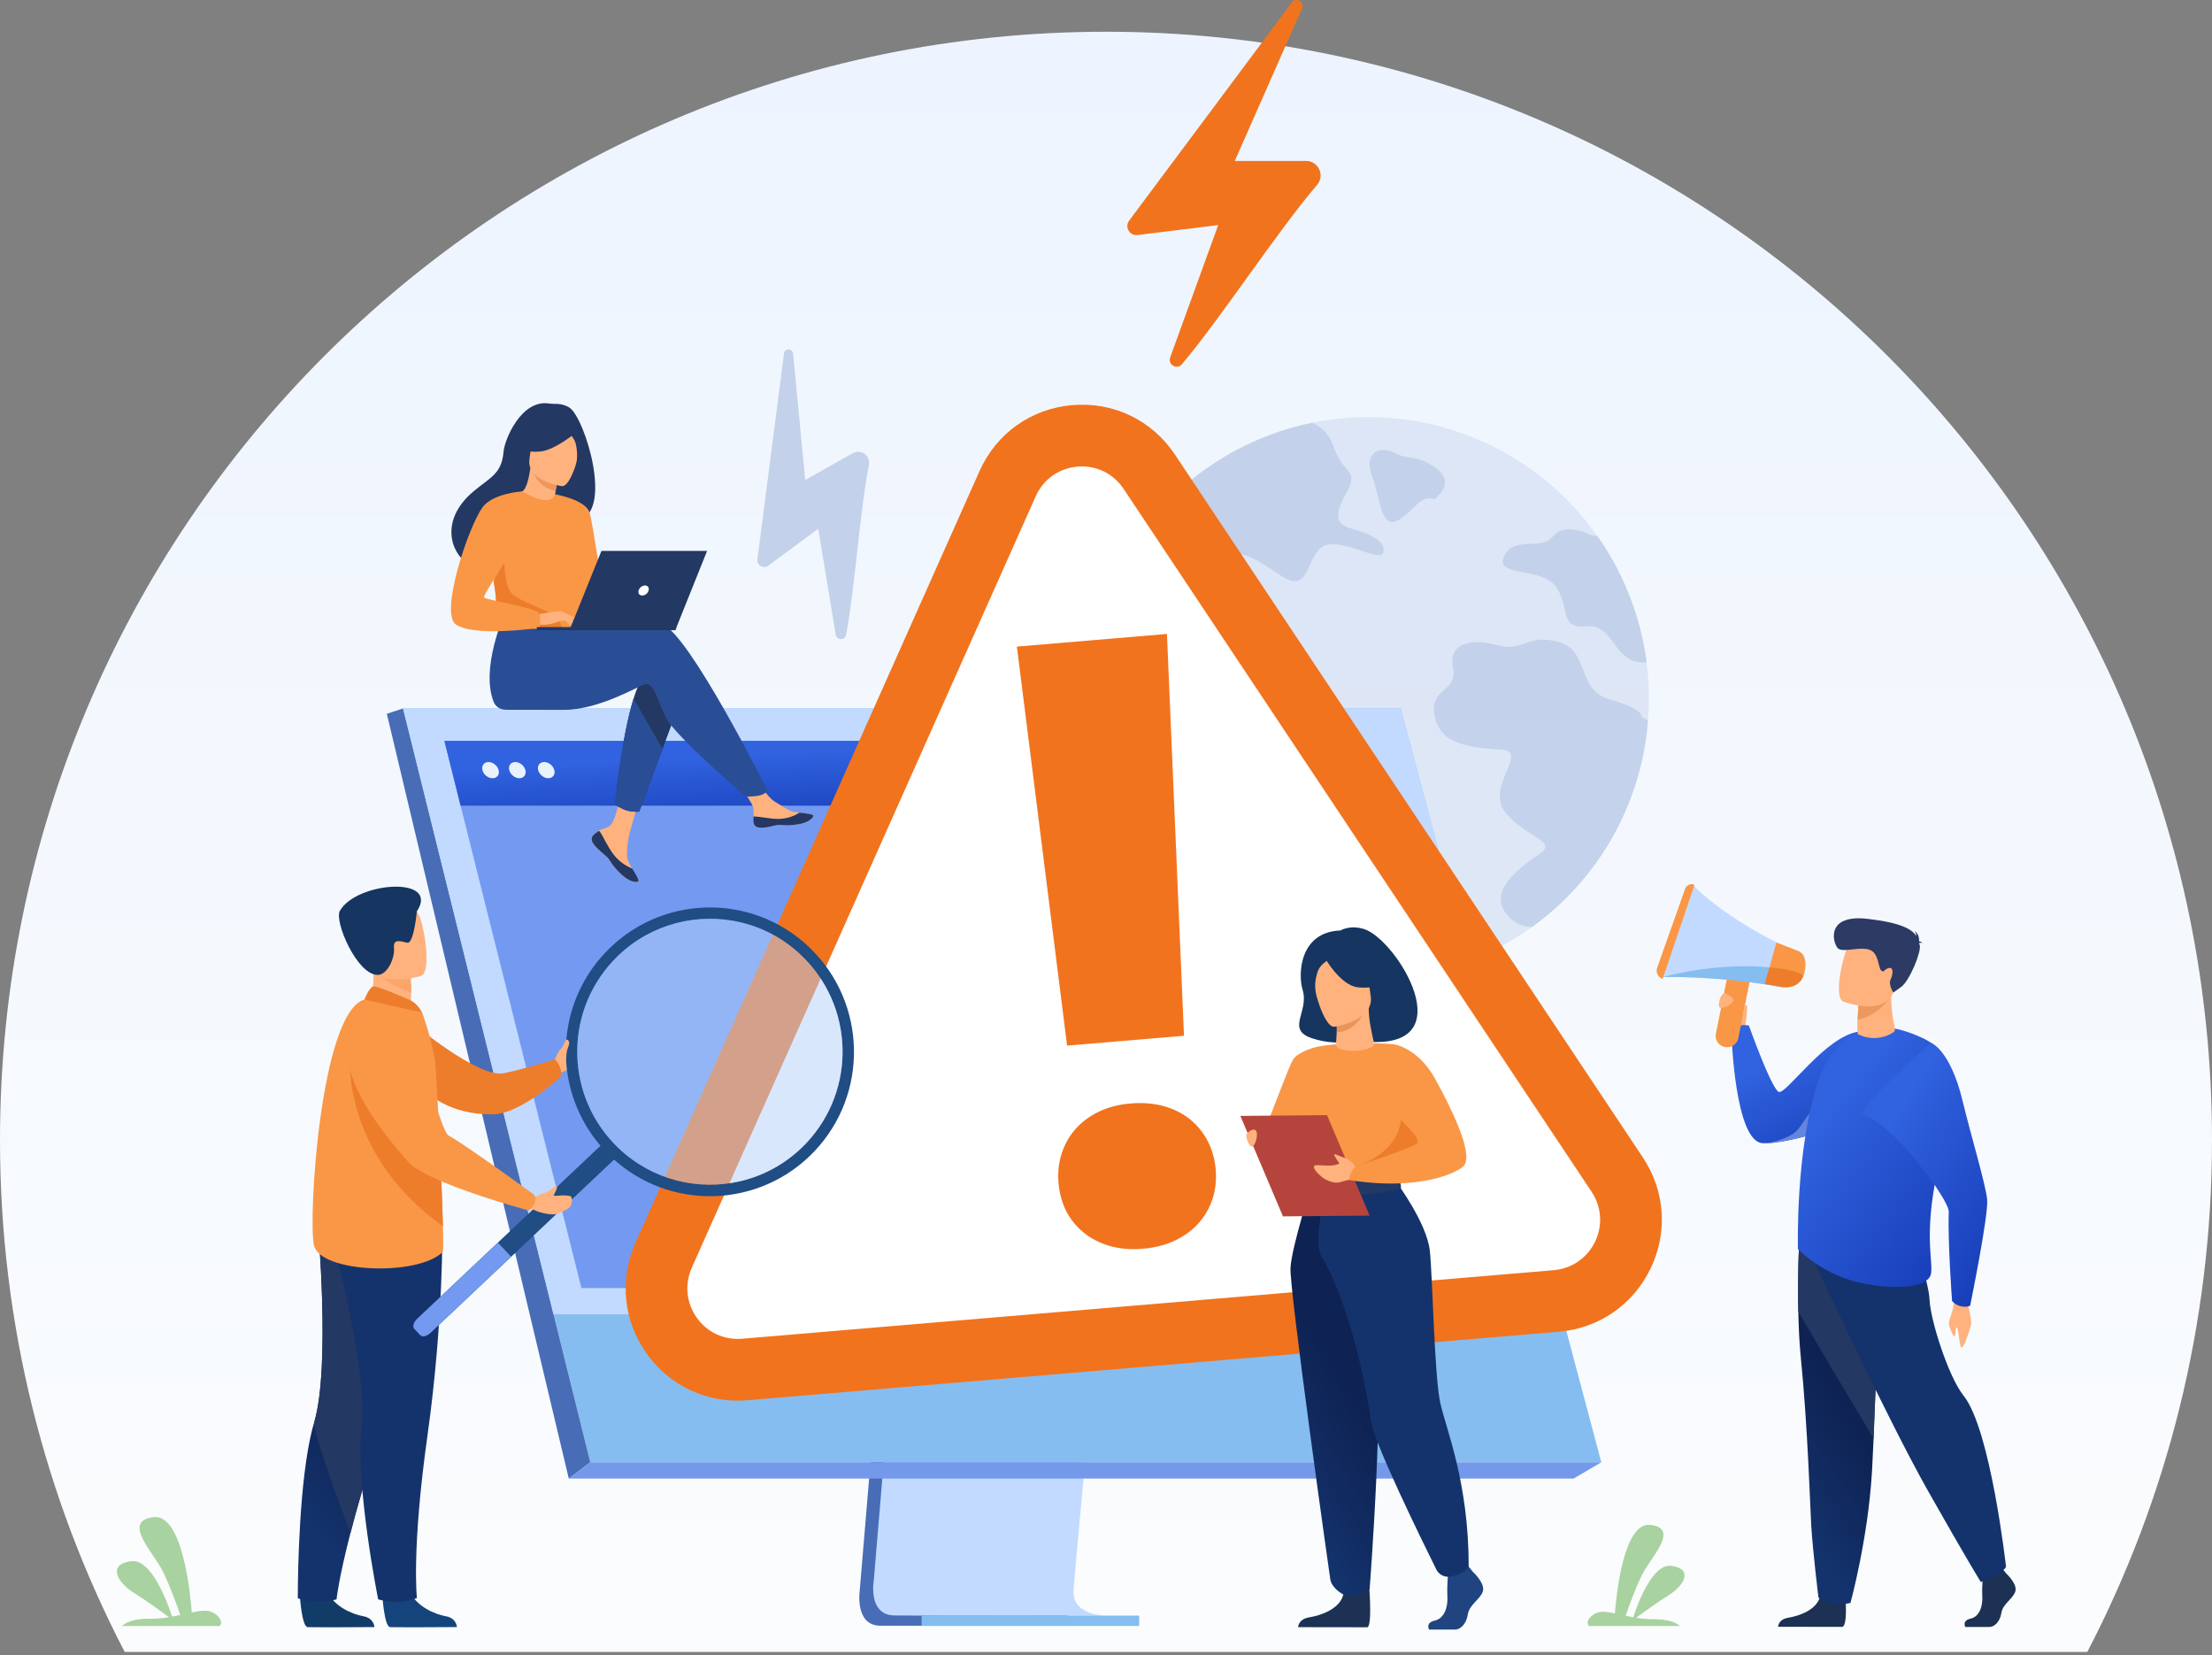 <svg width="127" height="95" viewBox="0 0 127 95" fill="none" xmlns="http://www.w3.org/2000/svg">
<rect x="0" y="0" width="127" height="95" fill="#808080" stroke="none"/>
<path fill-rule="evenodd" clip-rule="evenodd" d="M7.159 94.819H119.841C124.414 86.031 127 76.04 127 65.444C127 30.306 98.57 1.822 63.5 1.822C28.43 1.822 0 30.306 0 65.444C0 76.04 2.586 86.031 7.159 94.819Z" fill="url(#paint0_linear_371_4324)"/>
<g opacity="0.8">
<path d="M93.698 45.613C93.361 46.545 92.945 47.432 92.459 48.258C91.296 50.248 89.753 51.917 87.954 53.209C83.776 56.214 78.237 57.167 73.041 55.271C66.86 53.02 62.887 47.371 62.461 41.189C62.406 40.374 62.411 39.553 62.483 38.727C62.599 37.341 62.904 35.944 63.396 34.575C63.8 33.466 64.309 32.429 64.912 31.47C64.918 31.459 64.924 31.448 64.935 31.437C66.606 28.787 68.985 26.747 71.719 25.466C72.493 25.1 73.296 24.801 74.126 24.562C74.519 24.451 74.917 24.352 75.321 24.268C78.143 23.686 81.153 23.858 84.059 24.911C84.446 25.05 84.822 25.205 85.187 25.372C85.708 25.605 86.206 25.865 86.687 26.148C88.718 27.334 90.417 28.925 91.717 30.777C92.53 31.93 93.183 33.183 93.67 34.508C93.925 35.201 94.135 35.916 94.296 36.637C94.395 37.086 94.473 37.547 94.534 38.007C94.677 39.115 94.711 40.241 94.617 41.377C94.506 42.797 94.207 44.216 93.698 45.613Z" fill="#D8E2F4"/>
<path d="M75.869 31.426C74.917 32.163 75.172 34.142 73.523 33.028C71.874 31.914 70.839 31.309 70.374 32.28C69.904 33.255 71.37 33.788 70.983 34.846C70.596 35.906 69.815 36.016 68.991 35.146C68.166 34.276 68.144 33.438 66.805 33.466C65.471 33.494 64.896 32.945 64.962 31.936C64.973 31.758 64.957 31.603 64.918 31.47C64.924 31.459 64.929 31.448 64.94 31.437C66.611 28.787 68.991 26.747 71.724 25.466C72.499 25.1 73.301 24.8 74.131 24.562C74.524 24.451 74.923 24.352 75.327 24.268C75.791 24.457 76.29 24.845 76.555 25.616C77.136 27.312 78.082 26.913 77.28 28.338C76.478 29.763 76.81 30.112 77.684 30.372C78.558 30.633 79.565 30.999 79.427 31.692C79.283 32.385 76.821 30.688 75.869 31.426Z" fill="#B8C8E6"/>
<path d="M93.698 45.613C93.361 46.545 92.945 47.432 92.459 48.258C91.296 50.248 89.753 51.917 87.954 53.209C87.506 53.192 87.097 53.042 86.753 52.737C85.138 51.29 87.279 49.755 88.402 49.012C89.531 48.263 87.44 48.019 86.383 46.561C85.326 45.103 87.799 43.135 86.211 43.03C84.623 42.924 82.692 42.819 82.371 41.117C82.05 39.415 83.716 39.764 83.422 38.328C83.129 36.892 84.512 36.626 85.99 37.036C87.467 37.447 87.65 36.355 89.481 36.848C91.313 37.341 90.45 39.603 92.47 40.163C94.489 40.729 94.235 41.15 94.235 41.15C94.379 41.2 94.506 41.278 94.611 41.389C94.506 42.797 94.207 44.216 93.698 45.613Z" fill="#B8C8E6"/>
<path d="M94.539 38.012C92.619 38.212 92.746 35.811 91.114 35.95C89.47 36.094 90.173 34.919 89.36 33.71C88.546 32.501 85.796 33.156 86.355 31.93C86.914 30.705 88.447 31.664 89.166 30.783C89.885 29.901 91.407 30.744 91.407 30.744C91.512 30.744 91.617 30.755 91.723 30.783C92.536 31.936 93.189 33.189 93.676 34.514C93.93 35.207 94.141 35.922 94.301 36.643C94.395 37.097 94.478 37.552 94.539 38.012Z" fill="#B8C8E6"/>
<path d="M82.354 28.648C82.354 28.648 83.66 27.722 82.432 26.863C81.203 26.004 81.054 26.491 80.041 25.992C79.023 25.494 78.309 26.164 78.78 27.351C79.25 28.537 79.266 30.489 80.318 29.835C81.364 29.169 81.474 28.426 82.354 28.648Z" fill="#B8C8E6"/>
</g>
<path d="M6.987 93.332H12.609C12.908 93.077 12.399 92.495 11.868 92.456C11.636 92.439 11.342 92.489 11.01 92.555C10.933 91.524 10.49 86.9 8.824 87.083C6.954 87.294 8.824 89.124 9.356 90.205C9.749 91.009 10.164 92.156 10.352 92.7C10.202 92.733 10.042 92.766 9.881 92.794C9.632 92.029 8.708 89.462 7.535 89.612C6.157 89.789 6.711 90.815 7.69 91.43C8.409 91.879 9.289 92.517 9.704 92.827C9.35 92.883 8.979 92.927 8.603 92.916C7.64 92.894 7.17 93.176 6.987 93.332Z" fill="#A8D29F"/>
<path d="M96.459 93.332H91.236C90.953 93.093 91.429 92.555 91.922 92.517C92.138 92.5 92.409 92.544 92.719 92.611C92.79 91.657 93.2 87.355 94.749 87.527C96.487 87.721 94.749 89.418 94.257 90.427C93.892 91.169 93.51 92.239 93.333 92.744C93.477 92.777 93.621 92.805 93.77 92.833C94.002 92.123 94.86 89.739 95.95 89.878C97.228 90.038 96.714 90.998 95.806 91.563C95.142 91.979 94.323 92.572 93.936 92.86C94.262 92.916 94.611 92.949 94.96 92.944C95.856 92.927 96.293 93.188 96.459 93.332Z" fill="#A8D29F"/>
<path d="M100.189 59.036C100.189 59.036 100.311 57.799 99.669 57.838C99.021 57.882 98.85 58.176 98.922 58.415C98.994 58.653 99.624 59.44 99.624 59.44L100.189 59.036Z" fill="#FFB27D"/>
<path d="M110.26 61.519C110.26 61.519 109.546 62.362 108.008 63.332C107.864 63.427 107.709 63.515 107.548 63.609C106.951 63.959 106.248 64.314 105.44 64.646C105.352 64.685 105.247 64.724 105.13 64.768C104.206 65.101 102.513 65.578 101.462 65.617C101.368 65.622 101.285 65.622 101.202 65.617C99.602 65.55 99.409 59.329 99.409 59.329C99.409 59.329 99.586 58.709 100.41 58.864C100.41 58.864 101.661 62.379 102.109 62.667C102.507 62.922 104.793 59.451 106.757 59.208C108.074 59.047 110.26 61.519 110.26 61.519Z" fill="url(#paint1_linear_371_4324)"/>
<path d="M105.96 91.868C105.96 91.868 106.077 93.237 105.789 93.382L102.087 93.376C102.087 93.376 102.087 92.949 102.679 92.855C103.271 92.761 104.317 92.411 104.494 91.635C104.677 90.853 105.96 91.868 105.96 91.868Z" fill="#1C3154"/>
<path d="M103.249 75.285C103.266 76.184 103.31 77.104 103.393 77.936C103.791 81.877 103.935 86.64 103.99 87.555C104.09 89.146 104.405 91.696 104.405 91.696C104.405 91.696 105.031 92.289 106.243 92.007C106.243 92.007 107.25 88.342 107.477 84.478C107.482 84.417 107.482 84.35 107.488 84.289C107.515 83.779 107.543 83.197 107.571 82.565C107.753 78.351 107.958 72.087 107.958 72.087L103.315 70.994C103.31 70.994 103.199 73.051 103.249 75.285Z" fill="url(#paint2_linear_371_4324)"/>
<path d="M103.249 75.285C104.428 77.32 106.669 81.068 107.565 82.565C107.748 78.351 107.952 72.087 107.952 72.087L103.31 70.994C103.31 70.994 103.199 73.051 103.249 75.285Z" fill="#233862"/>
<path d="M105.13 64.768C104.206 65.101 102.513 65.578 101.462 65.617C101.622 65.589 102.795 65.356 103.227 64.829C103.692 64.264 104.477 62.739 105.097 63.36C105.385 63.659 105.302 64.242 105.13 64.768Z" fill="#6385DB"/>
<path d="M112.927 74.626C112.927 74.626 113.215 75.757 113.171 76.012C113.121 76.261 112.844 77.115 112.667 77.326C112.49 77.536 112.484 76.405 112.368 76.228C112.252 76.051 112.313 76.649 112.219 76.699C112.125 76.749 111.97 76.245 111.898 76.067C111.826 75.89 112.147 75.269 112.175 74.825C112.208 74.376 112.927 74.626 112.927 74.626Z" fill="#FFB27D"/>
<path d="M115.179 90.31C115.179 90.31 115.838 90.914 115.71 91.341C115.583 91.768 114.986 92.056 114.908 92.578C114.825 93.099 114.504 93.387 114.216 93.387C113.929 93.387 112.839 93.387 112.839 93.387C112.839 93.387 112.628 93.021 113.137 92.91C113.652 92.799 113.846 92.184 113.812 91.613C113.779 91.042 113.862 90.282 113.862 90.282L114.952 90.027L115.179 90.31Z" fill="#1C3154"/>
<path d="M104.04 72.181C104.04 72.181 108.384 81.495 110.697 85.581C113.01 89.667 113.729 90.809 113.729 90.809C113.729 90.809 115.052 90.288 115.174 89.928C115.174 89.928 114.288 82.038 112.739 80.114C111.865 79.028 110.835 75.768 110.786 74.626C110.736 73.484 109.723 70.761 109.723 70.761L104.04 72.181Z" fill="#14336D"/>
<path d="M103.227 71.698C103.227 71.698 104.643 73.223 107.045 73.683C108.102 73.888 110.243 74.082 110.775 73.328C110.902 73.151 110.902 72.89 110.874 72.48C110.802 71.416 110.537 69.364 111.737 65.24C111.848 64.857 111.926 64.486 111.97 64.136C112.23 62.024 112.202 60.433 110.376 59.579C107.637 58.304 106.514 59.352 106.514 59.352C106.514 59.352 105.058 60.033 104.394 62.018C103.066 66.005 103.227 71.698 103.227 71.698Z" fill="url(#paint3_linear_371_4324)"/>
<path d="M108.733 59.235C108.273 59.562 107.46 59.756 106.685 59.368C106.624 59.34 106.635 58.93 106.647 58.526C106.663 58.132 106.696 57.744 106.696 57.744L107.67 57.101L108.6 56.491C108.495 58.592 108.943 59.086 108.733 59.235Z" fill="#FFB27D"/>
<path d="M108.445 57.361C108.445 57.361 107.814 58.309 106.652 58.526C106.669 58.132 106.707 57.694 106.707 57.694L107.676 57.101L108.445 57.361Z" fill="#ED985F"/>
<path d="M105.833 57.494C105.833 57.494 108.19 58.376 108.716 56.923C109.242 55.471 109.9 54.6 108.417 53.979C106.934 53.353 106.442 53.807 106.143 54.251C105.844 54.689 105.23 57.228 105.833 57.494Z" fill="#FFB27D"/>
<path d="M110.182 54.14C110.21 54.118 110.265 54.107 110.382 54.123C110.382 54.123 110.304 54.051 110.182 54.024C110.188 53.863 110.16 53.563 109.9 53.442C109.9 53.442 110.033 53.547 110.016 53.719C109.767 53.331 109.137 52.965 107.244 52.743C104.743 52.449 105.247 54.19 105.529 54.44C105.811 54.689 106.713 54.334 107.299 54.501C107.886 54.667 107.825 55.548 108.008 55.704C108.185 55.859 108.146 55.637 108.445 55.565C108.744 55.493 108.677 55.953 108.545 56.23C108.406 56.508 108.705 56.973 108.705 56.973C108.705 56.973 108.705 56.973 109.164 56.641C109.624 56.308 110.321 54.65 110.221 54.245C110.199 54.212 110.188 54.179 110.182 54.14Z" fill="#2C3A64"/>
<path d="M110.874 59.862C110.874 59.862 111.975 60.261 112.678 63.183C113.143 65.112 113.995 67.945 114.089 68.838C114.183 69.73 113.115 74.942 113.115 74.942C113.115 74.942 112.966 75.053 112.595 74.981C112.241 74.909 112.075 74.67 112.075 74.67C112.075 74.67 111.82 71.194 111.887 69.553C111.914 68.871 108.738 64.558 107.023 64.003C106.342 63.781 110.874 59.862 110.874 59.862Z" fill="url(#paint4_linear_371_4324)"/>
<path d="M95.48 56.08C95.48 56.08 98.662 55.992 102.33 56.668L102.712 55.698L103.133 54.639C103.133 54.639 99.447 53.048 97.234 50.836L95.48 56.08Z" fill="#C2DAFF"/>
<path d="M97.289 50.786L95.463 56.186C95.198 56.108 95.048 55.82 95.142 55.554L96.747 51.019C96.825 50.803 97.073 50.692 97.289 50.786Z" fill="#F99746"/>
<path d="M99.032 60.1C99.386 60.172 99.735 59.939 99.807 59.584L100.438 56.435C100.51 56.081 100.277 55.731 99.923 55.659C99.569 55.587 99.221 55.82 99.149 56.175L98.518 59.324C98.44 59.679 98.673 60.028 99.032 60.1Z" fill="#F99746"/>
<path d="M95.48 56.081C95.48 56.081 98.662 55.992 102.33 56.668L102.712 55.698C99.265 54.994 95.48 56.081 95.48 56.081Z" fill="#85BDF0"/>
<path d="M101.318 56.474L102.314 56.652C102.297 56.652 103.238 56.835 103.542 56.003C103.57 55.947 103.586 55.892 103.603 55.825C103.841 54.789 103.271 54.595 103.271 54.595L101.993 54.096L101.589 55.537C101.589 55.537 101.589 55.537 101.589 55.543L101.318 56.474Z" fill="#F99746"/>
<path d="M101.318 56.474L102.314 56.652C102.297 56.652 103.238 56.835 103.542 56.003C102.978 55.593 101.583 55.537 101.583 55.537C101.583 55.537 101.583 55.537 101.583 55.543L101.318 56.474Z" fill="#ED7D2B"/>
<path d="M99.115 57.051C99.115 57.051 99.602 57.245 99.514 57.461C99.425 57.677 98.805 57.971 98.711 57.799C98.612 57.627 98.811 56.868 99.115 57.051Z" fill="#FFB27D"/>
<path d="M100.2 58.842C100.2 58.842 100.294 58.343 100.3 58.115C100.305 57.888 100.333 57.7 100.277 57.694C100.222 57.688 100.183 57.727 100.161 57.805C100.139 57.877 100.056 58.337 100.056 58.337L100.1 58.775L100.2 58.842Z" fill="#FFB27D"/>
<path d="M52.113 58.514L49.358 91.325C49.358 91.325 49.07 93.315 50.547 93.315C52.977 93.32 62.633 93.315 62.633 93.315C62.633 93.315 60.807 92.899 60.829 91.968C60.856 90.87 64.049 58.198 64.049 58.198L52.113 58.514Z" fill="#486DB6"/>
<path d="M63.54 92.738C63.064 92.738 53.713 92.755 51.35 92.727C50.321 92.716 50.138 91.807 50.132 91.225C50.127 90.942 50.166 90.737 50.166 90.737L50.237 89.883L50.42 87.71L50.581 85.792L50.785 83.324L50.962 81.24L52.921 57.927L64.852 57.616C64.852 57.616 63.507 71.288 62.555 81.24C62.45 82.349 62.35 83.413 62.256 84.406C62.229 84.722 62.196 85.032 62.168 85.331C62.079 86.274 61.996 87.139 61.93 87.904C61.891 88.309 61.858 88.68 61.83 89.024C61.709 90.365 61.637 91.225 61.637 91.386C61.637 91.48 61.642 91.569 61.659 91.652C61.852 92.689 63.363 92.738 63.54 92.738Z" fill="#C2DAFF"/>
<path d="M23.14 40.662L29.846 67.662L30.765 71.36L33.891 83.934H91.938L80.423 40.662H23.14Z" fill="#85BDF0"/>
<path d="M23.14 40.662L22.21 40.973L32.657 84.871L33.891 83.934L23.14 40.662Z" fill="#486DB6"/>
<path d="M32.657 84.871H90.345L91.938 83.934H33.891L32.657 84.871Z" fill="#7599EA"/>
<path d="M52.915 93.329H65.405V92.736H52.915V93.329Z" fill="#85BDF0"/>
<path d="M23.14 40.662H80.423L89.719 75.441H31.778L23.14 40.662Z" fill="#C2DAFF"/>
<path d="M87.019 73.933H33.382L31.462 66.282L30.721 63.321L30.422 62.113L28.452 54.251L28.347 53.846L27.306 49.688L26.842 47.831L26.443 46.245L25.514 42.525H78.376L79.399 46.245L79.837 47.831L80.346 49.688L83.716 61.935V61.941L84.003 62.977L84.136 63.46L86.46 71.915L87.019 73.933Z" fill="#739AF0"/>
<path d="M79.399 46.245H26.443L25.514 42.525H78.376L79.399 46.245Z" fill="url(#paint5_linear_371_4324)"/>
<path d="M27.699 44.205C27.633 43.95 27.793 43.739 28.048 43.739C28.302 43.739 28.563 43.95 28.629 44.205C28.695 44.46 28.535 44.671 28.28 44.671C28.02 44.671 27.76 44.46 27.699 44.205Z" fill="#E9F3FE"/>
<path d="M29.238 44.205C29.171 43.95 29.332 43.739 29.586 43.739C29.841 43.739 30.101 43.95 30.167 44.205C30.234 44.46 30.073 44.671 29.819 44.671C29.564 44.671 29.304 44.46 29.238 44.205Z" fill="#E9F3FE"/>
<path d="M30.898 44.205C30.831 43.95 30.992 43.739 31.246 43.739C31.501 43.739 31.761 43.95 31.827 44.205C31.894 44.46 31.733 44.671 31.479 44.671C31.224 44.671 30.964 44.46 30.898 44.205Z" fill="#E9F3FE"/>
<path d="M67.856 20.909C70.025 18.358 73.368 13.236 75.62 10.613C76.085 10.075 75.697 9.238 74.989 9.238H70.894L74.757 0.484C74.923 0.112 74.414 -0.187 74.17 0.14L64.829 12.664C64.558 13.03 64.857 13.546 65.305 13.491L69.942 12.919L67.187 20.509C67.032 20.931 67.569 21.247 67.856 20.909Z" fill="#F2731D"/>
<path d="M48.577 36.438C49.064 33.932 49.374 29.275 49.889 26.691C49.994 26.159 49.43 25.749 48.954 26.015L46.231 27.55L45.534 20.293C45.506 19.983 45.058 19.977 45.014 20.282L43.487 32.102C43.442 32.446 43.83 32.679 44.112 32.468L46.978 30.35L47.98 36.427C48.035 36.765 48.511 36.776 48.577 36.438Z" fill="#C3D1EA"/>
<path d="M89.36 74.67L42.756 78.606C39.215 78.906 36.658 75.291 38.108 72.042L57.852 27.767C59.351 24.407 63.955 24.019 65.992 27.079L92.846 67.418C94.821 70.379 92.896 74.371 89.36 74.67Z" fill="white"/>
<path d="M89.509 76.439L42.906 80.375C40.615 80.569 38.451 79.56 37.117 77.68C35.784 75.801 35.551 73.423 36.492 71.321L56.236 27.046C57.204 24.873 59.202 23.453 61.57 23.254C63.939 23.054 66.141 24.119 67.463 26.098L94.323 66.437C95.602 68.355 95.768 70.739 94.766 72.813C93.764 74.892 91.8 76.245 89.509 76.439ZM61.864 26.785C60.795 26.874 59.899 27.512 59.462 28.493L39.718 72.768C39.298 73.716 39.403 74.787 40 75.629C40.598 76.478 41.572 76.927 42.607 76.843L89.21 72.907C90.24 72.818 91.125 72.209 91.579 71.277C92.027 70.34 91.955 69.27 91.379 68.405L64.514 28.066C63.922 27.173 62.931 26.691 61.864 26.785Z" fill="#F2731D"/>
<path d="M60.773 67.901C60.724 67.296 60.785 66.736 60.956 66.204C61.127 65.677 61.393 65.206 61.753 64.802C62.112 64.397 62.561 64.064 63.092 63.809C63.623 63.554 64.237 63.393 64.924 63.338C65.615 63.282 66.246 63.332 66.822 63.493C67.397 63.654 67.901 63.909 68.321 64.247C68.742 64.585 69.085 65.007 69.339 65.495C69.594 65.988 69.749 66.537 69.799 67.136C69.848 67.74 69.787 68.3 69.616 68.816C69.445 69.337 69.179 69.797 68.819 70.207C68.46 70.612 68.006 70.944 67.463 71.205C66.921 71.46 66.307 71.621 65.615 71.676C64.924 71.737 64.298 71.682 63.728 71.521C63.158 71.36 62.666 71.105 62.24 70.767C61.819 70.429 61.476 70.013 61.222 69.531C60.978 69.043 60.823 68.499 60.773 67.901ZM67.978 59.451L61.266 60.017L58.383 37.114L66.999 36.388L67.978 59.451Z" fill="#F2731D"/>
<path d="M31.833 60.854C31.833 60.854 31.977 60.527 32.076 60.366C32.17 60.211 32.574 59.751 32.646 59.856C32.713 59.962 32.989 60.654 32.846 60.849C32.702 61.043 32.857 61.381 32.126 61.586L31.833 60.854Z" fill="#FFB27D"/>
<path d="M23.748 58.775C23.748 58.775 27.473 61.891 28.922 61.602C30.057 61.375 31.855 60.804 31.855 60.804C31.855 60.804 32.331 61.253 32.193 61.797C32.193 61.797 29.907 63.953 28.275 63.964C25.729 63.986 24.529 62.7 24.529 62.7L23.748 58.775Z" fill="#ED7D2B"/>
<path d="M17.219 91.624C17.219 91.624 17.329 93.371 17.662 93.398C17.706 93.404 19.371 93.404 19.371 93.404L21.496 93.393C21.496 93.393 21.48 92.877 20.86 92.772C20.24 92.661 19.2 92.223 18.823 91.402C18.431 90.526 17.219 91.624 17.219 91.624Z" fill="#113C68"/>
<path d="M17.097 91.74C17.097 91.74 17.744 91.957 18.248 91.957C18.812 91.957 19.322 91.802 19.322 91.802C19.322 91.802 19.443 90.621 20.113 88.026C20.462 86.662 20.965 84.91 21.679 82.737C23.654 76.721 24.252 73.206 24.307 72.874C24.313 72.857 24.313 72.846 24.313 72.846L24.307 72.841L18.242 70.174C18.242 70.174 18.989 78.462 18.038 81.645C17.905 82.088 17.789 82.609 17.689 83.169C17.081 86.629 17.097 91.74 17.097 91.74Z" fill="url(#paint6_linear_371_4324)"/>
<path d="M20.113 88.026C20.462 86.662 20.965 84.91 21.679 82.737C23.654 76.721 24.252 73.206 24.307 72.874C24.307 72.863 24.307 72.857 24.307 72.846L18.242 70.179C18.242 70.179 18.99 78.468 18.038 81.65C17.899 82.094 20.113 88.026 20.113 88.026Z" fill="#233862"/>
<path d="M21.956 91.624C21.956 91.624 22.066 93.371 22.398 93.398C22.442 93.404 24.108 93.404 24.108 93.404L26.233 93.393C26.233 93.393 26.216 92.877 25.597 92.772C24.977 92.661 23.936 92.223 23.56 91.402C23.167 90.526 21.956 91.624 21.956 91.624Z" fill="#15447C"/>
<path d="M25.397 70.373C25.397 70.373 25.475 75.746 24.551 82.338C23.621 88.935 23.936 91.729 23.936 91.729C23.936 91.729 23.3 91.934 23.04 91.957C22.387 92.012 21.712 91.801 21.712 91.801C21.712 91.801 20.384 85.204 20.766 81.905C21.148 78.606 18.945 70.579 18.945 70.579L25.397 70.373Z" fill="#14336D"/>
<path d="M21.092 57.799L22.276 58.575L23.355 58.27C23.555 57.988 23.605 57.444 23.61 56.973C23.616 56.508 23.566 56.108 23.566 56.108L21.967 55.404L21.369 55.144C21.369 55.155 21.413 55.632 21.424 55.704C21.535 56.957 21.092 57.799 21.092 57.799Z" fill="#FFB27D"/>
<path d="M25.419 71.865C23.948 73.29 18.37 73.051 18.027 71.482C17.684 69.913 18.403 58.11 20.921 57.372C21.441 57.217 24.235 58.121 24.235 58.121C24.235 58.121 24.672 59.269 24.96 60.732C25.016 61.015 25.176 64.031 25.303 66.853C25.359 68.172 25.409 69.448 25.431 70.385C25.453 71.26 25.453 71.832 25.419 71.865Z" fill="#F99746"/>
<path d="M21.546 55.731C21.872 56.28 23.007 56.763 23.61 56.979C23.616 56.513 23.566 56.114 23.566 56.114L21.967 55.41C21.618 55.404 21.402 55.482 21.546 55.731Z" fill="#FCA56B"/>
<path d="M24.169 56.02C24.169 56.02 21.596 56.824 21.12 55.21C20.644 53.597 19.991 52.615 21.618 52.033C23.239 51.451 23.743 51.972 24.031 52.471C24.318 52.97 24.827 55.77 24.169 56.02Z" fill="#FFB27D"/>
<path d="M23.931 52.316C23.931 52.316 23.765 54.196 23.378 54.112C22.99 54.029 22.564 53.857 22.62 54.423C22.675 54.988 22.243 55.959 21.684 55.959C20.484 55.953 19.183 52.87 19.51 52.288C20.456 50.597 25.298 50.259 23.931 52.316Z" fill="#163560"/>
<path d="M23.549 57.411C23.516 57.395 21.635 56.552 21.413 56.624C21.192 56.696 20.921 57.372 20.921 57.372L24.235 58.121C24.235 58.121 23.975 57.589 23.549 57.411Z" fill="#ED7D2B"/>
<path d="M35.269 66.548L24.717 76.505C24.512 76.699 24.246 76.76 24.136 76.644L23.782 76.267C23.671 76.15 23.748 75.89 23.953 75.696L34.506 65.739C34.71 65.544 34.976 65.483 35.087 65.6L35.441 65.977C35.557 66.093 35.48 66.354 35.269 66.548Z" fill="#1F4D84"/>
<path d="M29.348 72.136L24.717 76.505C24.512 76.699 24.246 76.76 24.136 76.644L23.782 76.267C23.671 76.15 23.748 75.89 23.953 75.696L28.585 71.327L29.348 72.136Z" fill="#739AF0"/>
<path d="M32.846 62.789C33.249 64.125 34.002 65.378 35.092 66.409C38.418 69.547 43.653 69.386 46.785 66.055C49.872 62.767 49.756 57.616 46.558 54.467C46.513 54.423 46.469 54.384 46.43 54.34C43.105 51.202 37.87 51.362 34.738 54.695C32.63 56.934 32.01 60.039 32.846 62.789ZM35.208 55.138C37.029 53.198 39.624 52.427 42.065 52.848C43.487 53.092 44.853 53.746 45.977 54.811C49.042 57.7 49.186 62.528 46.303 65.6C45.241 66.731 43.918 67.463 42.518 67.795C40.111 68.366 37.472 67.751 35.535 65.927C32.475 63.038 32.325 58.209 35.208 55.138Z" fill="#1F4D84"/>
<g opacity="0.5">
<path d="M46.309 65.6C45.246 66.731 43.924 67.463 42.524 67.795C40.117 68.366 37.477 67.751 35.54 65.927C32.475 63.038 32.331 58.209 35.214 55.138C37.035 53.198 39.63 52.427 42.07 52.848C43.492 53.092 44.859 53.746 45.982 54.811C49.042 57.7 49.192 62.528 46.309 65.6Z" fill="#B3CFF9"/>
</g>
<path d="M25.431 70.385C19.615 66.232 20.096 60.693 20.096 60.693C22.221 61.896 24.329 64.552 25.298 66.853C25.359 68.172 25.403 69.448 25.431 70.385Z" fill="#ED7D2B"/>
<path d="M31.169 68.494C31.579 68.4 31.855 68.089 31.911 68.034C31.911 68.034 32.088 68.045 31.883 68.422C31.866 68.455 31.828 68.533 31.8 68.588C31.789 68.61 31.805 68.638 31.828 68.638C32.066 68.655 32.303 68.56 32.757 68.66C32.818 68.671 32.84 68.827 32.835 68.888C32.829 68.998 32.84 69.12 32.713 69.287C32.641 69.386 32.436 69.486 31.977 69.675C31.805 69.747 31.308 69.691 30.843 69.531L30.472 69.359L30.588 68.666L30.682 68.688C30.832 68.71 31.014 68.527 31.169 68.494Z" fill="#FFB27D"/>
<path d="M21.906 58.121C21.906 58.121 16.682 59.119 23.444 66.698C24.523 67.912 30.367 69.486 30.367 69.486C30.367 69.486 30.959 68.982 30.66 68.572C30.66 68.572 26.637 65.644 25.752 65.178C25.353 64.968 24.208 60.505 23.555 59.429C22.907 58.359 21.906 58.121 21.906 58.121Z" fill="#F99746"/>
<path d="M31.971 60.948C31.971 60.948 32.143 60.621 32.176 60.449C32.209 60.278 32.425 59.773 32.514 59.684C32.547 59.651 32.669 59.695 32.68 59.845C32.685 59.912 32.652 60.033 32.597 60.178C32.502 60.41 32.519 60.732 32.486 60.837C32.408 61.098 31.971 60.948 31.971 60.948Z" fill="#FFB27D"/>
<path d="M34.052 47.958C33.963 48.058 33.952 48.175 33.996 48.297C34.08 48.524 34.345 48.773 34.661 49.023C34.699 49.056 34.738 49.084 34.766 49.111C34.771 49.117 34.782 49.128 34.788 49.134C34.793 49.139 34.799 49.145 34.804 49.15C35.098 49.416 34.987 49.483 35.507 50.026C36.105 50.647 36.514 50.658 36.63 50.603C36.73 50.553 36.531 50.226 36.304 49.854C36.293 49.838 36.282 49.821 36.271 49.799C36.243 49.749 36.21 49.699 36.182 49.649C35.922 49.206 35.989 48.995 36.05 48.33C36.099 47.792 36.885 45.319 36.885 45.319L35.745 45.12C35.745 45.12 35.402 47.088 35.02 47.393C34.816 47.554 34.589 47.554 34.395 47.676C34.384 47.687 34.367 47.692 34.356 47.703C34.257 47.781 34.14 47.859 34.052 47.958Z" fill="#FFB27D"/>
<path d="M34.052 47.958C33.963 48.058 33.952 48.175 33.996 48.297C34.096 48.524 34.356 48.773 34.661 49.023C34.699 49.056 34.733 49.084 34.766 49.112C34.771 49.117 34.782 49.128 34.788 49.134C34.793 49.139 34.799 49.145 34.804 49.15C35.098 49.416 34.987 49.483 35.507 50.026C36.105 50.647 36.514 50.658 36.63 50.603C36.73 50.553 36.531 50.226 36.304 49.855C36.188 49.81 35.651 49.594 35.242 49.067C34.898 48.624 34.661 48.064 34.428 47.715C34.401 47.709 34.389 47.709 34.362 47.703C34.257 47.781 34.14 47.859 34.052 47.958Z" fill="#233862"/>
<path d="M43.265 47.249C43.337 47.603 43.841 47.542 44.4 47.404C44.959 47.265 44.826 47.432 45.628 47.343C46.425 47.254 46.668 46.955 46.696 46.838C46.718 46.733 46.325 46.694 45.899 46.644C45.844 46.639 45.794 46.633 45.739 46.628C45.263 46.567 44.909 46.256 44.477 46.007C44.068 45.768 43.453 44.787 43.453 44.787L42.358 44.876C42.358 44.876 42.933 45.752 43.155 46.134C43.287 46.356 43.276 46.656 43.26 46.883C43.249 46.994 43.238 47.121 43.265 47.249Z" fill="#FFB27D"/>
<path d="M44.4 47.404C44.959 47.265 44.826 47.432 45.628 47.343C46.425 47.254 46.668 46.955 46.696 46.839C46.718 46.733 46.325 46.694 45.899 46.644L45.894 46.65C45.894 46.65 45.412 46.988 44.748 47.005C44.206 47.016 43.63 46.861 43.26 46.866C43.249 46.988 43.243 47.116 43.271 47.243C43.332 47.598 43.835 47.543 44.4 47.404Z" fill="#233862"/>
<path d="M39.065 40.224L38.042 42.985L36.702 46.589C36.702 46.589 36.337 46.622 35.994 46.522C35.673 46.428 35.308 46.19 35.308 46.19C35.308 46.19 35.679 42.32 36.376 40.097C36.553 39.526 36.752 39.066 36.974 38.805C38.042 37.535 39.065 40.224 39.065 40.224Z" fill="#233862"/>
<path d="M38.025 35.839C37.444 35.65 35.922 35.833 34.268 36.133C33.814 36.216 33.355 36.005 33.111 35.612L28.956 35.285C28.956 35.285 27.583 38.328 28.336 40.269C28.446 40.551 28.69 40.734 29.061 40.74C29.061 40.74 31.573 40.745 32.375 40.745C34.439 40.745 36.747 39.326 37.045 39.265C37.532 39.165 37.726 40.147 38.219 41.172C38.706 42.198 42.806 45.724 42.806 45.724C42.806 45.724 43.437 45.73 43.697 45.635C43.979 45.53 44.079 45.391 44.079 45.391C44.079 45.391 39.541 36.327 38.025 35.839Z" fill="#2A4E96"/>
<path d="M32.68 23.387C32.37 23.204 32.071 23.176 31.888 23.182C31.761 23.187 31.634 23.176 31.506 23.159C29.924 22.927 28.966 25.233 28.911 25.931C28.806 27.212 28.131 27.406 27.179 28.21C25.27 29.818 25.829 31.686 26.875 32.379C27.5 32.795 28.601 32.379 28.601 32.379C28.618 32.39 31.617 30.7 33.1 29.884C35.308 29.563 33.571 23.919 32.68 23.387Z" fill="#233862"/>
<path d="M31.855 29.18C31.861 29.186 31.125 29.435 30.638 29.219C30.178 29.014 29.824 28.255 29.835 28.255C30.046 28.243 30.278 28.061 30.455 26.852L30.544 26.885L32.049 27.428C32.049 27.428 31.938 27.911 31.872 28.371C31.805 28.759 31.772 29.131 31.855 29.18Z" fill="#FFB27D"/>
<path d="M32.043 27.428C32.043 27.428 31.982 27.689 31.894 28.177C31.031 28.022 30.66 27.356 30.538 26.885L32.043 27.428Z" fill="#ED975D"/>
<path d="M32.264 27.905C32.264 27.905 30.206 27.628 30.4 26.347C30.593 25.067 30.455 24.169 31.778 24.29C33.1 24.412 33.283 24.939 33.321 25.383C33.36 25.826 32.807 27.944 32.264 27.905Z" fill="#FFB27D"/>
<path d="M33.249 24.684C33.249 24.684 31.933 25.821 31.036 25.915C30.14 26.004 29.802 25.715 29.802 25.715C29.802 25.715 30.328 25.277 30.649 24.568C30.743 24.357 30.942 24.213 31.169 24.196C31.805 24.141 33.017 24.113 33.249 24.684Z" fill="#233862"/>
<path d="M32.425 24.579C32.425 24.579 32.868 25.006 33.006 25.322C33.139 25.627 33.178 26.358 33.072 26.647C33.072 26.647 33.759 25.311 33.371 24.656C32.956 23.974 32.425 24.579 32.425 24.579Z" fill="#233862"/>
<path d="M33.587 32.218C33.521 36.393 33.571 35.523 33.111 35.916C33.001 36.011 32.691 36.066 32.287 36.094C31.008 36.177 28.762 35.966 28.679 35.728C28.386 34.907 28.59 34.652 28.347 33.399C28.319 33.266 28.291 33.122 28.253 32.967C28.048 32.108 27.849 31.814 28.574 30.433C29.232 29.18 29.918 28.166 29.979 28.199C31.717 29.236 31.861 28.365 31.861 28.365C31.861 28.365 33.615 30.184 33.587 32.218Z" fill="#F99746"/>
<path d="M38.042 42.985L36.702 46.589C36.702 46.589 36.337 46.622 35.994 46.523C35.673 46.428 35.308 46.19 35.308 46.19C35.308 46.19 35.679 42.32 36.376 40.097L38.042 42.985Z" fill="#2A4E96"/>
<path d="M31.861 28.371C31.861 28.371 33.654 28.676 33.858 29.447C34.069 30.217 34.76 34.907 34.76 34.907C34.76 34.907 34.257 35.401 33.836 34.98C33.416 34.558 32.514 30.594 32.514 30.594L31.861 28.371Z" fill="#F99746"/>
<path d="M32.287 36.099C31.008 36.183 28.762 35.972 28.679 35.733C28.386 34.913 28.59 34.658 28.347 33.405L28.961 31.664C28.961 31.664 28.856 33.599 29.426 34.109C29.996 34.619 31.761 35.09 32.038 35.517C32.17 35.728 32.259 35.933 32.287 36.099Z" fill="#ED7D2B"/>
<path d="M30.82 35.285C30.82 35.285 32.082 35.002 32.287 35.118C32.491 35.229 32.989 35.639 33.05 35.778C33.111 35.922 32.597 35.673 32.431 35.623C32.32 35.595 32.038 35.695 31.894 35.739C31.296 35.939 30.936 35.833 30.936 35.833L30.82 35.285Z" fill="#FFB27D"/>
<path d="M29.979 28.205C29.979 28.205 28.286 28.31 27.699 29.125C26.875 30.278 25.237 35.19 26.172 35.844C27.229 36.582 30.975 36.038 30.975 36.038C30.975 36.038 31.102 35.456 30.925 35.174C30.754 34.891 27.932 34.431 27.799 34.303C27.666 34.17 29.426 31.758 29.426 31.37C29.437 30.977 29.979 28.205 29.979 28.205Z" fill="#F99746"/>
<path d="M32.347 35.467C32.347 35.467 32.613 35.81 32.696 35.849C32.785 35.888 32.84 35.882 32.84 35.882L32.663 35.562L32.347 35.467Z" fill="#FFB27D"/>
<path d="M32.287 35.113L33.056 35.483C33.056 35.483 33.023 35.539 32.929 35.533C32.834 35.528 32.597 35.439 32.597 35.439L32.287 35.113Z" fill="#FFB27D"/>
<path d="M38.844 35.994H30.82V36.171H38.772L38.844 35.994Z" fill="#233862"/>
<path d="M32.696 36.172H38.772L40.598 31.62H34.533L32.696 36.172Z" fill="#233862"/>
<path d="M37.239 33.893C37.283 33.732 37.195 33.605 37.035 33.605C36.874 33.605 36.708 33.732 36.664 33.893C36.619 34.054 36.708 34.181 36.868 34.181C37.029 34.187 37.195 34.054 37.239 33.893Z" fill="white"/>
<path d="M78.342 53.336C77.523 53.065 76.959 53.408 76.959 53.408C74.602 53.502 74.513 55.925 74.79 56.824C75.177 58.087 73.805 59.086 75.327 59.596C77.097 60.189 78.58 59.485 78.475 59.79C84.075 60.233 80.202 53.957 78.342 53.336Z" fill="#163560"/>
<path d="M75.902 65.101C75.902 65.101 75.681 65.544 75.271 66.055C74.784 66.67 72.211 65.212 72.433 65.101C72.654 64.99 73.943 61.264 74.253 60.799C74.563 60.333 75.609 60.089 75.609 60.089L75.902 65.101Z" fill="#F99746"/>
<path d="M84.568 90.227C84.568 90.227 85.276 90.876 85.138 91.336C84.999 91.796 84.357 92.101 84.274 92.666C84.186 93.232 83.843 93.537 83.533 93.537C83.223 93.537 82.05 93.537 82.05 93.537C82.05 93.537 81.823 93.143 82.376 93.021C82.93 92.899 83.14 92.239 83.101 91.624C83.068 91.009 83.151 90.194 83.151 90.194L84.324 89.922L84.568 90.227Z" fill="#1F447F"/>
<path d="M78.569 90.504C78.569 90.504 78.824 93.248 78.514 93.404L74.53 93.398C74.53 93.398 74.53 92.938 75.172 92.833C75.814 92.733 76.937 92.356 77.125 91.519C77.313 90.681 78.569 90.504 78.569 90.504Z" fill="#1C3154"/>
<path d="M81.629 63.249C81.629 63.249 81.69 64.086 81.629 65.095C81.591 65.761 80.915 66.653 80.821 66.875C80.584 67.429 80.312 67.518 80.312 67.518L78.221 68.034L77.485 68.217L75.166 67.524C75.166 67.524 74.109 64.569 74.535 62.905C74.961 61.242 75.609 60.089 75.609 60.089C75.609 60.089 77.186 59.734 79.964 59.934L81.629 63.249Z" fill="#F99746"/>
<path d="M81.829 65.118C81.79 65.783 80.915 66.653 80.822 66.875C80.584 67.429 80.312 67.518 80.312 67.518L78.221 68.034L77.844 66.947C77.844 66.947 80.899 66.143 80.406 63.31L81.829 65.118Z" fill="#ED7D2B"/>
<path d="M75.316 67.967C75.316 67.967 74.165 71.549 74.093 72.768C74.021 73.988 76.29 90.088 76.378 90.654C76.466 91.186 77.12 91.519 77.12 91.519C77.12 91.519 77.424 91.696 77.85 91.574C78.448 91.408 78.636 91.203 78.636 91.203C78.636 91.203 79.532 79.721 78.979 75.618C78.425 71.515 78.42 67.967 78.42 67.967H75.316Z" fill="url(#paint7_linear_371_4324)"/>
<path d="M80.18 67.862C80.18 67.862 81.934 70.218 82.094 71.809C82.26 73.4 82.349 78.995 82.697 80.547C83.046 82.099 84.324 85.088 84.324 89.927C84.324 89.927 84.191 90.205 83.782 90.354C83.649 90.404 83.478 90.449 83.306 90.487C82.969 90.565 82.62 90.399 82.465 90.088C81.602 88.347 78.846 82.72 78.708 81.556C78.608 80.73 77.739 75.263 75.841 72.053C75.388 71.283 76.118 68.222 76.118 68.222L80.18 67.862Z" fill="#14336D"/>
<path d="M75.133 67.418C75.133 67.418 75.592 67.784 76.511 67.801C77.606 67.823 80.318 67.524 80.318 67.524C80.318 67.524 80.44 67.862 80.434 68.217C80.434 68.217 77.125 69.054 75.205 68.339C75.199 68.333 74.95 67.867 75.133 67.418Z" fill="#233862"/>
<path d="M76.245 68.743C75.969 68.743 75.747 68.488 75.747 68.178C75.747 67.867 75.969 67.612 76.245 67.612C76.522 67.612 76.743 67.867 76.743 68.178C76.743 68.488 76.522 68.743 76.245 68.743ZM76.245 67.779C76.063 67.779 75.913 67.956 75.913 68.178C75.913 68.4 76.063 68.577 76.245 68.577C76.428 68.577 76.577 68.4 76.577 68.178C76.577 67.956 76.428 67.779 76.245 67.779Z" fill="white"/>
<path d="M78.636 69.775L73.661 69.819L71.215 64.053L76.19 64.009L78.636 69.775Z" fill="#B5453C"/>
<path d="M77.988 67.169L77.623 66.72C77.623 66.72 77.374 66.498 77.197 66.459C77.02 66.42 76.638 66.204 76.605 66.265C76.566 66.326 76.898 66.764 76.898 66.764H76.915C76.538 67.047 75.592 66.797 75.476 66.914C75.332 67.052 75.67 67.357 75.852 67.524C76.035 67.69 76.549 67.978 76.954 67.851C77.247 67.757 77.712 67.668 77.712 67.668L77.988 67.169Z" fill="#FFB27D"/>
<path d="M71.586 65.068C71.586 65.068 71.901 64.713 72.095 64.885C72.294 65.056 72.045 65.894 71.852 65.811C71.658 65.727 71.481 65.173 71.586 65.068Z" fill="#FFB27D"/>
<path d="M79.964 59.928C79.964 59.928 81.386 60.083 82.41 61.946C83.218 63.415 84.595 66.121 84.075 66.88C83.848 67.219 81.657 68.411 77.44 67.729C77.44 67.729 77.507 67.197 77.85 66.947C77.85 66.947 81.403 65.805 81.397 65.578C81.386 65.145 80.915 64.774 78.934 62.789C78.387 62.251 79.964 59.928 79.964 59.928Z" fill="#F99746"/>
<path d="M78.868 60.006C78.918 59.939 78.852 59.729 78.774 59.34C78.702 58.986 78.58 58.442 78.586 57.827L78.481 57.844L76.716 58.143C76.716 58.143 76.754 58.614 76.754 59.063C76.754 59.069 76.754 59.069 76.754 59.074C76.754 59.462 76.649 60.045 76.782 60.122C77.451 60.51 78.68 60.261 78.868 60.006Z" fill="#FFB27D"/>
<path d="M76.716 58.137C76.716 58.137 76.749 58.803 76.754 59.252C77.745 59.23 78.27 58.265 78.481 57.844L76.716 58.137Z" fill="#E8945B"/>
<path d="M76.61 58.936C76.61 58.936 78.923 58.603 78.697 57.167C78.47 55.731 78.614 54.711 77.125 54.861C75.636 55.011 75.437 55.604 75.399 56.103C75.36 56.602 76.002 58.98 76.61 58.936Z" fill="#FFB27D"/>
<path d="M76.068 54.988C76.068 54.988 76.97 56.58 77.977 56.674C78.984 56.768 79.366 56.441 79.366 56.441C79.366 56.441 78.531 55.97 78.21 54.961C78.21 54.961 76.417 54.112 76.068 54.988Z" fill="#163560"/>
<path d="M76.251 55.105C76.251 55.105 75.808 55.354 75.67 55.726C75.537 56.092 75.443 56.557 75.57 57.101C75.57 57.101 74.912 56.031 75.343 55.293C75.797 54.512 76.251 55.105 76.251 55.105Z" fill="#163560"/>
<defs>
<linearGradient id="paint0_linear_371_4324" x1="63.5" y1="116.2" x2="63.5" y2="-10.794" gradientUnits="userSpaceOnUse">
<stop stop-color="#FEFEFD"/>
<stop offset="1" stop-color="#EBF3FF"/>
</linearGradient>
<linearGradient id="paint1_linear_371_4324" x1="101.077" y1="61.201" x2="104.443" y2="68.289" gradientUnits="userSpaceOnUse">
<stop stop-color="#3162DF"/>
<stop offset="0.965" stop-color="#173DB8"/>
</linearGradient>
<linearGradient id="paint2_linear_371_4324" x1="103.256" y1="87.859" x2="108.666" y2="84.481" gradientUnits="userSpaceOnUse">
<stop stop-color="#14336D"/>
<stop offset="0.966" stop-color="#0E2253"/>
</linearGradient>
<linearGradient id="paint3_linear_371_4324" x1="104.584" y1="64.145" x2="113.859" y2="71.399" gradientUnits="userSpaceOnUse">
<stop stop-color="#3162DF"/>
<stop offset="0.965" stop-color="#173DB8"/>
</linearGradient>
<linearGradient id="paint4_linear_371_4324" x1="108.051" y1="65.137" x2="116.742" y2="70.532" gradientUnits="userSpaceOnUse">
<stop stop-color="#3162DF"/>
<stop offset="0.965" stop-color="#173DB8"/>
</linearGradient>
<linearGradient id="paint5_linear_371_4324" x1="33.8" y1="43.821" x2="34.05" y2="48.573" gradientUnits="userSpaceOnUse">
<stop stop-color="#3162DF"/>
<stop offset="0.965" stop-color="#173DB8"/>
</linearGradient>
<linearGradient id="paint6_linear_371_4324" x1="17.127" y1="87.594" x2="23.329" y2="81.867" gradientUnits="userSpaceOnUse">
<stop stop-color="#14336D"/>
<stop offset="0.966" stop-color="#0E2253"/>
</linearGradient>
<linearGradient id="paint7_linear_371_4324" x1="74.112" y1="86.88" x2="80.06" y2="83.327" gradientUnits="userSpaceOnUse">
<stop stop-color="#14336D"/>
<stop offset="0.966" stop-color="#0E2253"/>
</linearGradient>
</defs>
</svg>
